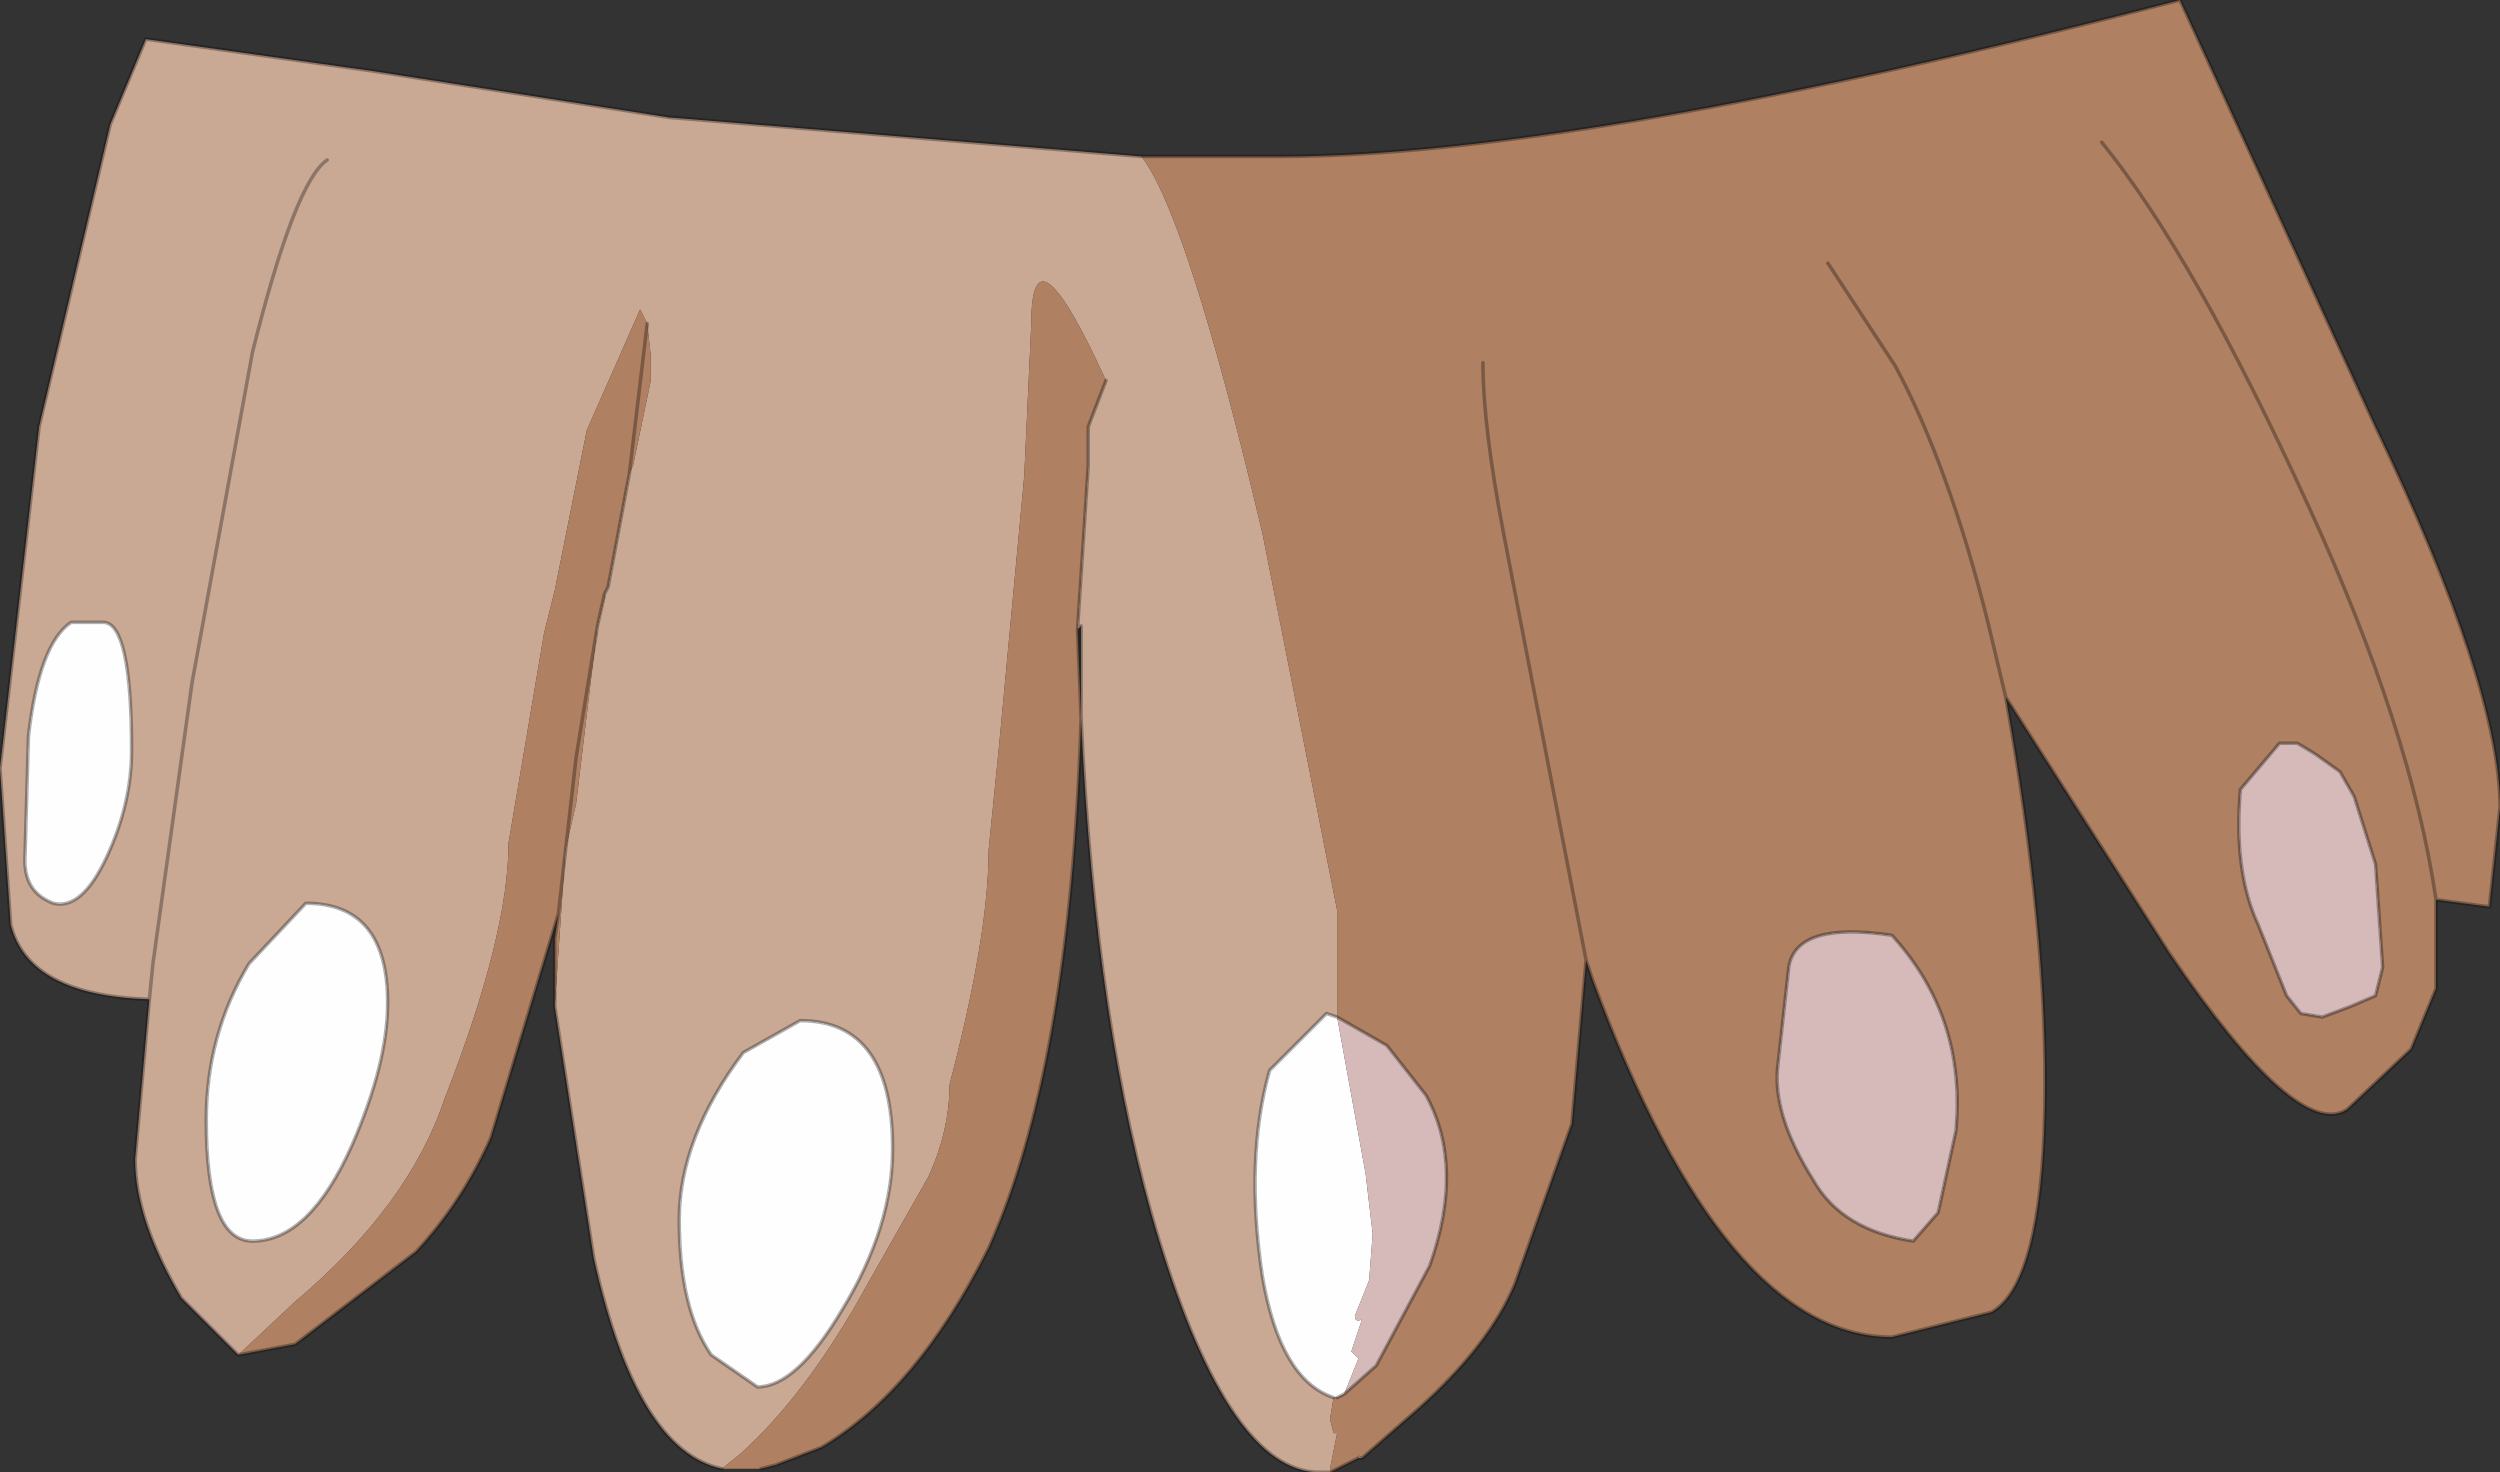 <?xml version="1.0" encoding="UTF-8" standalone="no"?>
<svg xmlns:ffdec="https://www.free-decompiler.com/flash" xmlns:xlink="http://www.w3.org/1999/xlink" ffdec:objectType="shape" height="20.7px" width="35.15px" xmlns="http://www.w3.org/2000/svg">
  <rect width="100%" height="100%" fill="#333333" stroke="none"/>
  <g transform="matrix(1.0, 0.0, 0.0, 1.0, 17.7, 13.35)">
    <path d="M-1.65 -11.15 Q-1.0 -10.3 0.05 -5.85 L1.1 -0.55 1.1 0.95 0.95 0.9 0.15 1.7 Q-0.2 2.95 0.05 4.6 0.3 6.05 1.05 6.3 L1.0 6.6 1.05 6.8 1.1 6.8 1.0 7.3 1.0 7.35 0.85 7.35 Q-0.4 7.35 -1.4 4.1 -2.3 1.15 -2.5 -3.25 L-2.5 -4.55 -2.55 -4.5 -2.4 -6.8 -2.4 -7.35 -2.15 -8.0 Q-3.2 -10.3 -3.2 -8.8 L-3.3 -6.65 -3.65 -2.9 -3.8 -1.4 Q-3.8 -0.2 -4.35 1.9 -4.35 2.55 -4.65 3.2 L-5.5 4.7 Q-6.35 6.25 -7.3 7.1 L-7.55 7.3 Q-8.75 7.05 -9.35 4.35 L-9.9 0.8 -9.75 -1.4 -9.6 -2.05 -9.3 -4.55 -9.2 -4.95 -9.2 -5.0 -9.15 -5.1 -8.85 -6.7 -8.8 -6.8 -8.55 -8.0 -8.55 -8.35 -8.6 -8.8 -8.7 -9.0 -9.45 -7.3 -9.9 -5.05 -10.05 -4.45 -10.55 -1.5 Q-10.55 -0.2 -11.45 2.1 -11.95 3.6 -13.55 4.95 L-14.35 5.7 -15.15 4.9 Q-15.8 3.8 -15.8 2.95 L-15.6 0.7 Q-17.3 0.65 -17.55 -0.35 L-17.7 -2.55 -17.15 -7.35 -16.15 -11.6 -15.65 -12.8 -12.45 -12.35 -8.3 -11.7 -1.65 -11.15 M-13.1 -11.1 Q-13.55 -10.8 -14.15 -8.4 L-15.0 -3.75 -15.55 0.2 -15.6 0.7 -15.55 0.2 -15.0 -3.75 -14.15 -8.4 Q-13.55 -10.8 -13.1 -11.1 M1.45 7.15 L1.4 7.15 1.4 7.1 1.45 7.15 M-16.7 -4.6 Q-17.15 -4.3 -17.3 -3.0 L-17.35 -1.25 Q-17.35 -0.8 -16.95 -0.65 -16.55 -0.55 -16.2 -1.3 -15.85 -2.05 -15.85 -2.8 -15.85 -4.6 -16.25 -4.6 L-16.7 -4.6 M-7.25 1.45 Q-8.15 2.65 -8.15 3.8 -8.15 5.05 -7.7 5.7 L-7.05 6.15 Q-6.5 6.15 -5.85 5.05 -5.15 3.9 -5.15 2.8 -5.15 1.0 -6.45 1.0 L-7.25 1.45 M-14.8 2.4 Q-14.8 4.1 -14.15 4.1 -13.35 4.1 -12.75 2.75 -12.25 1.6 -12.25 0.75 -12.25 -0.65 -13.4 -0.65 L-14.2 0.2 Q-14.8 1.2 -14.8 2.4" fill="#c9a894" fill-rule="evenodd" stroke="none"/>
    <path d="M1.05 6.3 Q0.3 6.05 0.05 4.6 -0.2 2.95 0.15 1.7 L0.95 0.9 1.1 0.95 1.5 3.15 1.6 4.0 1.55 4.65 1.35 5.15 Q1.35 5.25 1.45 5.2 L1.3 5.65 1.4 5.75 1.2 6.25 1.1 6.3 1.05 6.3 M-16.7 -4.6 L-16.25 -4.6 Q-15.85 -4.6 -15.85 -2.8 -15.85 -2.05 -16.2 -1.3 -16.55 -0.55 -16.95 -0.65 -17.35 -0.8 -17.35 -1.25 L-17.3 -3.0 Q-17.15 -4.3 -16.7 -4.6 M-14.8 2.4 Q-14.8 1.2 -14.2 0.2 L-13.4 -0.65 Q-12.25 -0.65 -12.25 0.75 -12.25 1.6 -12.75 2.75 -13.35 4.1 -14.15 4.1 -14.8 4.1 -14.8 2.4 M-7.25 1.45 L-6.45 1.0 Q-5.15 1.0 -5.15 2.8 -5.15 3.9 -5.85 5.05 -6.5 6.15 -7.05 6.15 L-7.7 5.7 Q-8.15 5.05 -8.15 3.8 -8.15 2.65 -7.25 1.45" fill="#fefefe" fill-rule="evenodd" stroke="none"/>
    <path d="M13.8 -2.25 L14.35 -2.9 14.6 -2.9 14.85 -2.75 15.2 -2.5 15.4 -2.15 15.7 -1.2 15.8 0.25 15.7 0.65 15.35 0.8 14.95 0.95 14.65 0.9 14.45 0.65 14.05 -0.35 Q13.7 -1.1 13.8 -2.25 M7.8 3.25 Q7.2 2.3 7.3 1.6 L7.45 0.25 Q7.55 -0.4 8.9 -0.2 9.95 0.95 9.8 2.55 L9.55 3.7 9.2 4.1 Q8.2 3.95 7.8 3.25 M1.1 0.95 L1.8 1.35 2.35 2.05 Q2.9 3.05 2.4 4.45 L1.65 5.85 1.2 6.25 1.4 5.75 1.3 5.65 1.45 5.2 Q1.35 5.25 1.35 5.15 L1.55 4.65 1.6 4.0 1.5 3.15 1.1 0.95" fill="#d6baba" fill-rule="evenodd" stroke="none"/>
    <path d="M4.6 0.15 L3.45 -5.8 Q3.15 -7.35 3.15 -8.25 3.15 -7.35 3.45 -5.8 L4.6 0.15 4.4 2.45 3.6 4.7 Q3.25 5.55 2.25 6.45 L1.45 7.15 1.4 7.1 1.4 7.15 1.0 7.35 1.0 7.3 1.1 6.8 1.05 6.8 1.0 6.6 1.05 6.3 1.1 6.3 1.2 6.25 1.65 5.85 2.4 4.45 Q2.9 3.05 2.35 2.05 L1.8 1.35 1.1 0.95 1.1 -0.55 0.05 -5.85 Q-1.0 -10.3 -1.65 -11.15 L-0.75 -11.15 -0.05 -11.15 0.3 -11.15 Q4.5 -11.15 12.95 -13.35 L15.7 -7.35 Q17.45 -3.7 17.45 -2.0 L17.3 -0.6 16.55 -0.7 16.55 0.55 16.2 1.4 15.3 2.25 Q14.6 2.7 12.8 0.05 L10.5 -3.55 Q11.1 -0.2 11.05 2.25 11.0 4.7 10.3 5.1 L8.9 5.45 Q6.55 5.45 4.7 0.45 L4.6 0.15 M8.0 -9.65 L8.95 -8.2 Q9.7 -6.8 10.25 -4.6 L10.5 -3.55 10.25 -4.6 Q9.7 -6.8 8.95 -8.2 L8.0 -9.65 M11.85 -11.35 Q13.15 -9.75 14.75 -6.25 16.2 -3.1 16.55 -0.7 16.2 -3.1 14.75 -6.25 13.15 -9.75 11.85 -11.35 M13.8 -2.25 Q13.7 -1.1 14.05 -0.35 L14.45 0.65 14.65 0.9 14.95 0.95 15.35 0.8 15.7 0.65 15.8 0.25 15.7 -1.2 15.4 -2.15 15.2 -2.5 14.85 -2.75 14.6 -2.9 14.35 -2.9 13.8 -2.25 M7.8 3.25 Q8.2 3.95 9.2 4.1 L9.55 3.7 9.8 2.55 Q9.95 0.95 8.9 -0.2 7.55 -0.4 7.45 0.25 L7.3 1.6 Q7.2 2.3 7.8 3.25 M-2.5 -3.25 Q-2.65 1.65 -3.8 4.2 -4.8 6.2 -6.15 7.0 L-6.8 7.25 -7.0 7.3 -7.55 7.3 -7.3 7.1 Q-6.35 6.25 -5.5 4.7 L-4.65 3.2 Q-4.35 2.55 -4.35 1.9 -3.8 -0.2 -3.8 -1.4 L-3.65 -2.9 -3.3 -6.65 -3.2 -8.8 Q-3.2 -10.3 -2.15 -8.0 L-2.4 -7.35 -2.4 -6.8 -2.55 -4.5 -2.5 -3.25 M-9.9 0.8 L-9.9 -0.15 -9.85 -0.5 -10.8 2.65 Q-11.2 3.55 -11.85 4.25 L-13.55 5.55 -14.35 5.7 -13.55 4.95 Q-11.95 3.6 -11.45 2.1 -10.55 -0.2 -10.55 -1.5 L-10.05 -4.45 -9.9 -5.05 -9.45 -7.3 -8.7 -9.0 -8.6 -8.8 -8.55 -8.35 -8.55 -8.0 -8.8 -6.8 -8.85 -6.7 -9.15 -5.1 -9.2 -5.0 -9.2 -4.95 -9.3 -4.55 -9.6 -2.05 -9.75 -1.4 -9.9 0.8 M-8.6 -8.8 L-8.85 -6.7 -8.6 -8.8 M-9.85 -0.5 L-9.6 -2.7 -9.3 -4.55 -9.2 -5.0 -9.3 -4.55 -9.6 -2.7 -9.85 -0.5" fill="#af8061" fill-rule="evenodd" stroke="none"/>
    <path d="M3.15 -8.25 Q3.15 -7.35 3.45 -5.8 L4.6 0.15 4.7 0.45 Q6.55 5.45 8.9 5.45 L10.3 5.1 Q11.0 4.7 11.05 2.25 11.1 -0.2 10.5 -3.55 L10.25 -4.6 Q9.7 -6.8 8.95 -8.2 L8.0 -9.65 M-1.65 -11.15 L-8.3 -11.7 -12.45 -12.35 -15.65 -12.8 -16.15 -11.6 -17.15 -7.35 -17.7 -2.55 -17.55 -0.35 Q-17.3 0.65 -15.6 0.7 L-15.55 0.2 -15.0 -3.75 -14.15 -8.4 Q-13.55 -10.8 -13.1 -11.1 M16.55 -0.7 Q16.2 -3.1 14.75 -6.25 13.15 -9.75 11.85 -11.35 M13.8 -2.25 L14.35 -2.9 14.6 -2.9 14.85 -2.75 15.2 -2.5 15.4 -2.15 15.7 -1.2 15.8 0.25 15.7 0.65 15.35 0.8 14.95 0.95 14.65 0.9 14.45 0.65 14.05 -0.35 Q13.7 -1.1 13.8 -2.25 M-1.65 -11.15 L-0.75 -11.15 -0.05 -11.15 0.3 -11.15 Q4.5 -11.15 12.95 -13.35 L15.7 -7.35 Q17.45 -3.7 17.45 -2.0 L17.3 -0.6 16.55 -0.7 16.55 0.55 16.2 1.4 15.3 2.25 Q14.6 2.7 12.8 0.05 L10.5 -3.55 M7.8 3.25 Q8.2 3.95 9.2 4.1 L9.55 3.7 9.8 2.55 Q9.95 0.95 8.9 -0.2 7.55 -0.4 7.45 0.25 L7.3 1.6 Q7.2 2.3 7.8 3.25 M4.6 0.15 L4.4 2.45 3.6 4.7 Q3.25 5.55 2.25 6.45 L1.45 7.15 1.4 7.15 1.0 7.35 0.85 7.35 Q-0.4 7.35 -1.4 4.1 -2.3 1.15 -2.5 -3.25 -2.65 1.65 -3.8 4.2 -4.8 6.2 -6.15 7.0 L-6.8 7.25 -7.0 7.3 M-7.55 7.3 Q-8.75 7.05 -9.35 4.35 L-9.9 0.8 -9.9 -0.15 -9.85 -0.5 -10.8 2.65 Q-11.2 3.55 -11.85 4.25 L-13.55 5.55 -14.35 5.7 -15.15 4.9 Q-15.8 3.8 -15.8 2.95 L-15.6 0.7 M1.05 6.3 Q0.3 6.05 0.05 4.6 -0.2 2.95 0.15 1.7 L0.95 0.9 1.1 0.95 1.8 1.35 2.35 2.05 Q2.9 3.05 2.4 4.45 L1.65 5.85 1.2 6.25 1.1 6.3 M-16.7 -4.6 Q-17.15 -4.3 -17.3 -3.0 L-17.35 -1.25 Q-17.35 -0.8 -16.95 -0.65 -16.55 -0.55 -16.2 -1.3 -15.85 -2.05 -15.85 -2.8 -15.85 -4.6 -16.25 -4.6 L-16.7 -4.6 M-2.15 -8.0 L-2.4 -7.35 -2.4 -6.8 -2.55 -4.5 -2.5 -3.25 -2.5 -4.55 M-8.85 -6.7 L-8.6 -8.8 M-8.85 -6.7 L-9.15 -5.1 -9.2 -5.0 -9.3 -4.55 -9.6 -2.7 -9.85 -0.5 M-7.25 1.45 Q-8.15 2.65 -8.15 3.8 -8.15 5.05 -7.7 5.7 L-7.05 6.15 Q-6.5 6.15 -5.85 5.05 -5.15 3.9 -5.15 2.8 -5.15 1.0 -6.45 1.0 L-7.25 1.45 M-14.8 2.4 Q-14.8 4.1 -14.15 4.1 -13.35 4.1 -12.75 2.75 -12.25 1.6 -12.25 0.75 -12.25 -0.65 -13.4 -0.65 L-14.2 0.2 Q-14.8 1.2 -14.8 2.4 Z" fill="none" stroke="#000000" stroke-linecap="round" stroke-linejoin="round" stroke-opacity="0.302" stroke-width="0.05"/>
  </g>
</svg>
